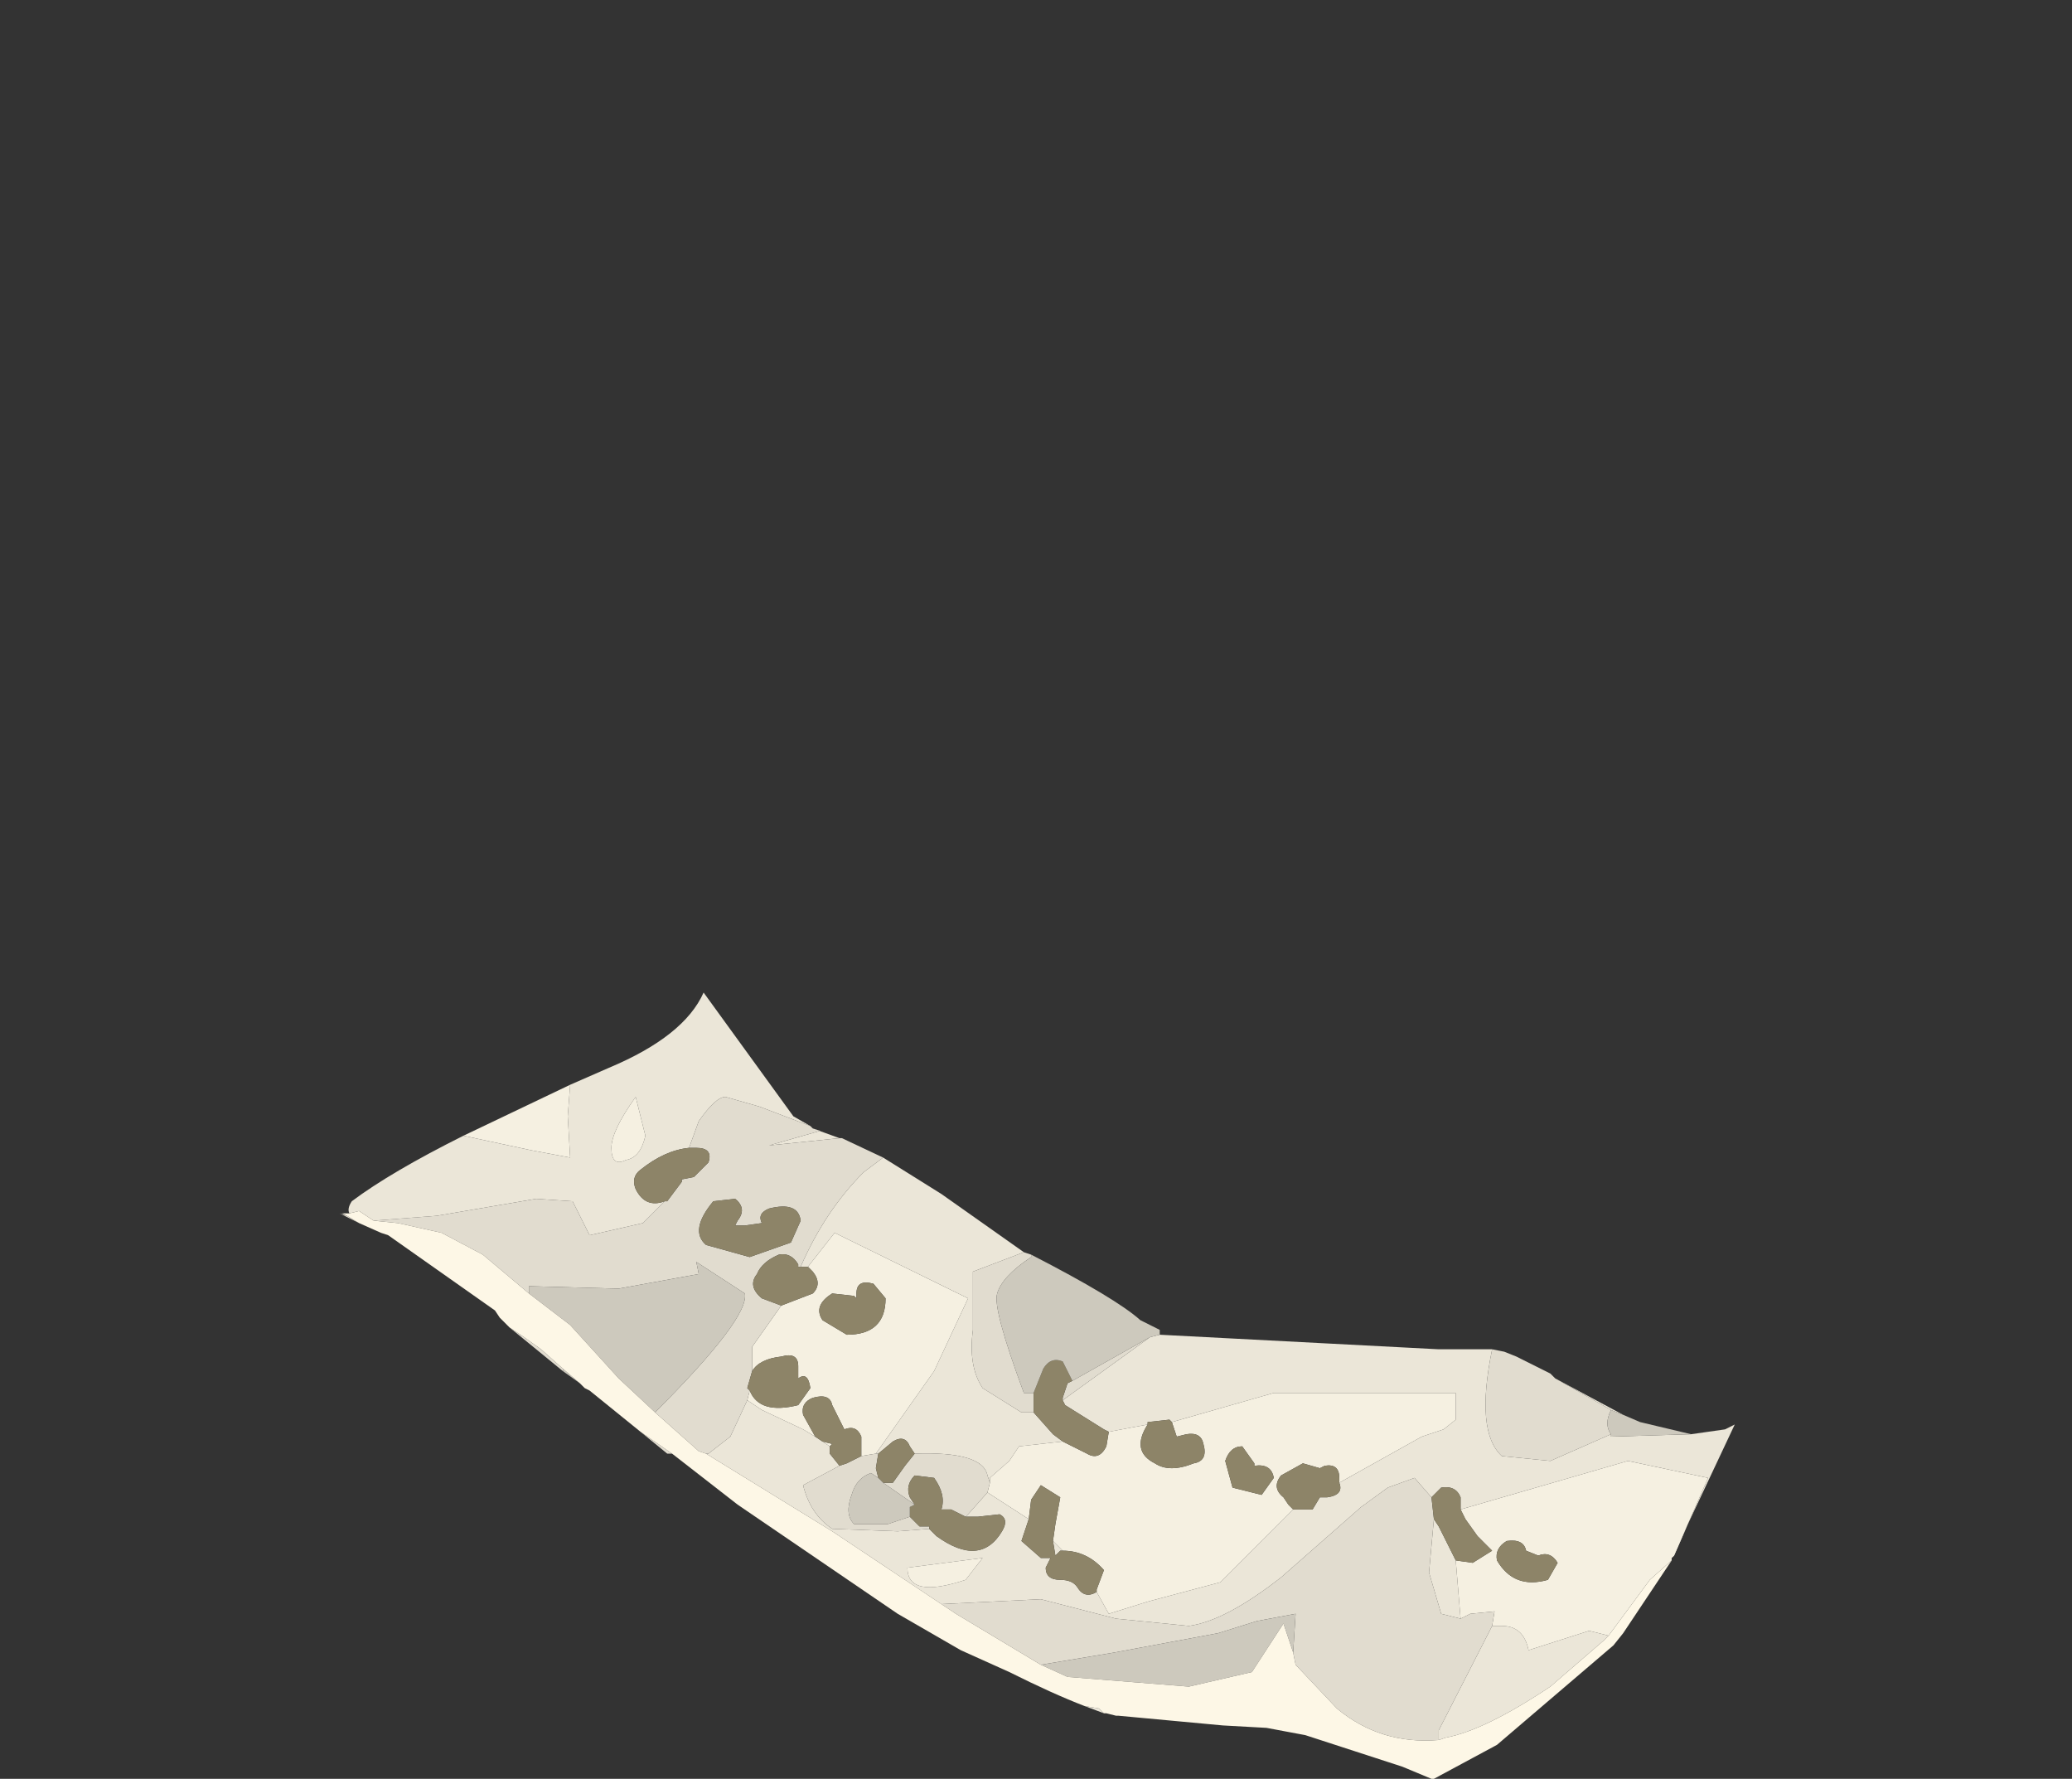 <?xml version="1.0" encoding="UTF-8" standalone="no"?>
<svg xmlns:xlink="http://www.w3.org/1999/xlink" height="36.65px" width="42.7px" xmlns="http://www.w3.org/2000/svg">
  <rect width="100%" height="100%" fill="#333333" stroke="none"/>
  <g transform="matrix(1.0, 0.0, 0.0, 1.0, 0.0, 0.0)">
    <use height="16.2" transform="matrix(1.0, 0.0, 0.0, 1.0, 7.0, 20.45)" width="28.75" xlink:href="#shape0"/>
  </g>
  <defs>
    <g id="shape0" transform="matrix(1.0, 0.0, 0.0, 1.0, -7.0, -20.45)">
      <path d="M9.55 23.4 L10.95 23.7 11.75 23.85 11.7 23.0 11.75 22.35 12.55 22.0 Q14.1 21.35 14.5 20.45 L16.35 23.0 16.7 23.2 15.65 22.8 14.95 22.6 Q14.75 22.6 14.4 23.1 L14.2 23.65 Q13.7 23.7 13.2 24.1 13.0 24.25 13.1 24.5 13.3 24.9 13.7 24.75 L13.25 25.2 12.15 25.45 11.8 24.75 11.05 24.7 9.0 25.05 7.7 25.15 7.4 24.95 7.2 25.0 Q7.15 24.9 7.25 24.75 8.05 24.15 9.55 23.4 M13.3 23.4 L13.1 22.6 Q12.6 23.3 12.6 23.65 12.6 24.05 12.9 23.9 13.2 23.85 13.3 23.4 M16.75 23.25 L17.3 23.45 15.85 23.6 16.9 23.3 16.75 23.25 M18.2 23.85 L19.4 24.6 21.1 25.8 20.05 26.2 20.05 27.4 Q19.95 28.15 20.25 28.6 L21.05 29.1 21.3 29.1 21.7 29.55 21.9 29.7 21.0 29.8 20.8 30.1 20.4 30.45 20.4 30.55 20.35 30.4 Q20.25 29.9 18.85 29.95 L18.75 29.8 Q18.65 29.55 18.4 29.7 L18.1 29.95 18.05 29.95 19.25 28.25 19.95 26.75 17.2 25.4 16.65 26.1 16.5 26.1 Q17.0 24.95 17.8 24.15 L18.2 23.85 M23.9 27.5 L29.65 27.8 30.75 27.8 Q30.4 29.5 30.95 30.0 L31.95 30.1 33.2 29.55 33.2 29.6 34.85 29.55 35.55 29.45 35.75 29.35 34.55 31.9 34.45 32.1 34.5 32.05 35.2 30.45 33.55 30.1 30.1 31.1 30.1 30.85 Q30.0 30.6 29.7 30.65 L29.5 30.85 29.15 30.45 28.6 30.65 28.05 31.05 26.4 32.5 Q25.25 33.4 24.5 33.5 L23.0 33.35 21.45 32.95 19.4 33.05 17.15 31.55 14.55 29.95 14.6 29.95 15.05 29.6 15.4 28.85 15.7 29.05 16.55 29.45 16.8 29.6 16.95 29.7 17.1 29.8 17.1 29.95 17.3 30.2 16.55 30.6 Q16.7 31.2 17.15 31.5 L18.5 31.55 19.15 31.5 19.3 31.65 Q20.2 32.3 20.65 31.55 20.8 31.3 20.6 31.2 L20.15 31.25 19.9 31.25 19.95 31.2 20.35 30.75 21.2 31.3 21.05 31.75 21.45 32.1 21.65 32.1 21.55 32.3 Q21.55 32.55 21.85 32.55 22.1 32.55 22.2 32.7 22.35 32.95 22.6 32.8 L22.85 33.25 23.65 33.0 25.15 32.6 25.45 32.3 26.65 31.1 27.05 31.1 27.2 30.85 27.35 30.85 Q27.7 30.8 27.6 30.55 L29.3 29.6 29.75 29.45 30.0 29.25 30.0 28.7 26.25 28.7 24.15 29.3 24.1 29.25 23.65 29.3 23.65 29.35 22.85 29.5 22.75 29.45 21.95 28.95 21.9 28.85 23.7 27.55 23.9 27.5 M32.05 28.4 L33.45 29.15 33.2 29.05 32.05 28.4 M22.75 35.3 L22.35 35.15 22.65 35.2 22.75 35.3 M19.9 32.55 L20.25 32.1 18.7 32.3 Q18.7 32.95 19.9 32.55 M30.0 32.15 L30.1 33.35 29.7 33.25 29.45 32.4 29.55 31.3 29.65 31.45 29.9 31.95 30.0 32.15 M30.75 33.5 L30.95 33.5 Q31.4 33.5 31.5 34.0 L32.75 33.6 33.15 33.7 33.05 33.8 31.95 34.75 Q30.6 35.65 29.8 35.8 L29.65 35.85 29.65 35.65 30.75 33.5 M21.7 31.75 L21.9 31.95 21.85 31.95 21.75 32.05 21.7 31.75" fill="#ebe6d8" fill-rule="evenodd" stroke="none"/>
      <path d="M11.75 22.35 L11.7 23.0 11.75 23.85 10.95 23.7 9.55 23.4 11.75 22.35 M13.3 23.4 Q13.2 23.85 12.9 23.9 12.6 24.05 12.6 23.65 12.6 23.3 13.1 22.6 L13.3 23.4 M34.45 32.1 L34.45 32.15 34.0 32.55 33.15 33.7 32.75 33.6 31.5 34.0 Q31.4 33.5 30.95 33.5 L30.75 33.5 30.8 33.2 30.3 33.25 30.1 33.35 30.0 32.15 30.35 32.2 30.75 31.95 30.45 31.65 30.2 31.3 30.1 31.1 33.55 30.1 35.2 30.45 34.5 32.05 34.45 32.1 M18.0 26.45 Q17.65 26.35 17.65 26.65 L17.65 26.75 17.6 26.7 17.15 26.65 Q16.75 26.9 16.95 27.2 L17.45 27.5 Q18.25 27.5 18.25 26.75 L18.0 26.45 M16.65 26.1 L17.2 25.4 19.95 26.75 19.25 28.25 18.05 29.95 17.75 30.0 17.75 29.6 Q17.65 29.35 17.4 29.45 L17.3 29.25 17.15 28.95 Q17.1 28.7 16.75 28.8 16.5 28.9 16.55 29.15 L16.8 29.6 16.55 29.45 15.7 29.05 15.4 28.85 15.45 28.65 Q15.65 29.15 16.45 28.95 L16.7 28.6 Q16.65 28.25 16.45 28.4 L16.45 28.15 Q16.45 27.85 16.1 27.95 15.65 28.0 15.5 28.25 L15.5 27.75 16.1 26.9 16.75 26.65 Q16.95 26.45 16.75 26.2 L16.65 26.1 M20.4 30.55 L20.4 30.45 20.8 30.1 21.0 29.8 21.9 29.7 22.4 29.95 Q22.65 30.1 22.8 29.8 L22.85 29.5 23.65 29.35 Q23.3 29.9 23.8 30.15 24.1 30.35 24.6 30.15 24.9 30.1 24.8 29.75 24.75 29.5 24.45 29.55 L24.25 29.6 24.15 29.3 26.25 28.7 30.0 28.7 30.0 29.25 29.75 29.45 29.3 29.6 27.6 30.55 27.6 30.45 Q27.6 30.15 27.3 30.2 L27.2 30.25 26.85 30.15 26.4 30.4 Q26.2 30.65 26.45 30.85 L26.55 31.0 26.65 31.1 25.45 32.3 25.15 32.6 23.65 33.0 22.85 33.25 22.6 32.8 22.6 32.75 22.75 32.35 Q22.4 31.95 21.9 31.95 L21.7 31.75 21.75 31.4 21.85 30.85 21.45 30.6 21.25 30.9 21.2 31.3 20.35 30.75 20.4 30.55 M16.95 29.7 L17.15 29.75 17.1 29.8 16.95 29.7 M19.9 32.55 Q18.7 32.95 18.7 32.3 L20.25 32.1 19.9 32.55 M31.7 32.05 L31.45 31.95 Q31.4 31.7 31.05 31.75 30.8 31.9 30.85 32.15 31.2 32.75 31.9 32.55 L32.1 32.2 Q31.95 31.95 31.7 32.05 M26.0 30.8 L26.25 30.45 Q26.2 30.15 25.85 30.2 L25.85 30.15 25.6 29.8 Q25.35 29.8 25.25 30.1 L25.4 30.65 26.0 30.8" fill="#f5f0e1" fill-rule="evenodd" stroke="none"/>
      <path d="M7.7 25.15 L9.0 25.05 11.05 24.7 11.8 24.75 12.15 25.45 13.25 25.2 13.7 24.75 13.75 24.75 14.05 24.35 14.05 24.3 14.3 24.25 14.6 23.95 Q14.7 23.65 14.35 23.65 L14.2 23.65 14.4 23.1 Q14.75 22.6 14.95 22.6 L15.65 22.8 16.7 23.2 16.75 23.25 16.9 23.3 15.85 23.6 17.3 23.45 17.35 23.45 18.2 23.85 17.8 24.15 Q17.0 24.95 16.5 26.1 L16.45 26.1 16.45 26.05 Q16.3 25.8 16.05 25.85 15.7 26.0 15.6 26.25 15.4 26.5 15.7 26.75 L16.1 26.9 15.5 27.75 15.5 28.25 15.4 28.6 15.45 28.65 15.4 28.85 15.05 29.6 14.6 29.95 14.55 29.95 14.4 29.9 13.5 29.1 Q15.45 27.15 15.35 26.65 L14.35 26.0 14.4 26.25 12.75 26.55 10.9 26.5 10.9 26.65 9.95 25.85 9.1 25.4 8.2 25.2 7.7 25.15 M21.1 25.8 L21.25 25.85 21.25 25.9 Q20.65 26.3 20.55 26.65 20.45 26.95 21.1 28.7 L21.3 28.7 21.3 29.1 21.05 29.1 20.25 28.6 Q19.95 28.15 20.05 27.4 L20.05 26.2 21.1 25.8 M30.75 27.8 L31.0 27.85 31.25 27.95 31.75 28.2 31.95 28.3 32.05 28.4 33.2 29.05 Q33.05 29.35 33.2 29.55 L31.95 30.1 30.95 30.0 Q30.4 29.5 30.75 27.8 M13.85 29.95 L13.75 29.95 13.2 29.5 13.85 29.95 M11.6 28.25 L10.5 27.35 10.8 27.55 11.15 27.8 11.6 28.2 11.6 28.25 M7.4 25.2 L7.0 25.0 7.15 25.05 7.4 25.2 M17.75 30.0 L18.05 29.95 18.1 29.95 18.05 30.25 18.1 30.45 17.95 30.35 Q17.65 30.45 17.55 30.8 17.4 31.2 17.6 31.4 L18.3 31.4 18.75 31.25 18.95 31.45 19.15 31.45 19.15 31.5 18.5 31.55 17.15 31.5 Q16.7 31.2 16.55 30.6 L17.3 30.2 17.45 30.15 17.75 30.0 M18.85 29.95 Q20.25 29.9 20.35 30.4 L20.4 30.55 20.35 30.75 19.95 31.2 19.9 31.25 19.6 31.1 19.4 31.1 Q19.5 30.8 19.25 30.45 L18.85 30.4 Q18.65 30.6 18.75 30.85 L18.85 31.0 18.2 30.55 18.4 30.55 18.65 30.2 18.85 29.95 M16.3 25.6 L16.5 25.15 Q16.45 24.75 15.85 24.9 15.6 25.0 15.7 25.2 L15.35 25.25 15.15 25.25 15.2 25.15 Q15.4 24.9 15.15 24.7 L14.7 24.75 Q14.2 25.35 14.55 25.65 L15.45 25.9 16.3 25.6 M21.45 34.3 L19.7 33.25 19.4 33.05 21.45 32.95 23.0 33.35 24.5 33.5 Q25.25 33.4 26.4 32.5 L28.05 31.05 28.6 30.65 29.15 30.45 29.5 30.85 29.55 31.3 29.45 32.4 29.7 33.25 30.1 33.35 30.3 33.25 30.8 33.2 30.75 33.5 29.65 35.65 29.65 35.85 Q28.45 35.95 27.55 35.2 L26.7 34.3 26.65 34.05 26.7 33.25 25.9 33.4 25.1 33.65 22.95 34.05 21.45 34.3 M23.7 27.55 L21.9 28.85 21.9 28.8 22.0 28.5 22.1 28.45 23.7 27.55" fill="#e1dccf" fill-rule="evenodd" stroke="none"/>
      <path d="M13.7 24.75 Q13.3 24.9 13.1 24.5 13.0 24.25 13.2 24.1 13.7 23.7 14.2 23.65 L14.35 23.65 Q14.7 23.65 14.6 23.95 L14.3 24.25 14.05 24.3 14.05 24.35 13.75 24.75 13.7 24.75 M18.0 26.45 L18.25 26.75 Q18.25 27.5 17.45 27.5 L16.95 27.2 Q16.75 26.9 17.15 26.65 L17.6 26.7 17.65 26.75 17.65 26.65 Q17.65 26.35 18.0 26.45 M21.3 29.1 L21.3 28.7 21.5 28.2 Q21.65 27.95 21.9 28.05 L22.1 28.45 22.0 28.5 21.9 28.8 21.9 28.85 21.95 28.95 22.75 29.45 22.85 29.5 22.8 29.8 Q22.65 30.1 22.4 29.95 L21.9 29.7 21.7 29.55 21.3 29.1 M16.65 26.1 L16.75 26.2 Q16.95 26.45 16.75 26.65 L16.1 26.9 15.7 26.75 Q15.4 26.5 15.6 26.25 15.7 26.0 16.05 25.85 16.3 25.8 16.45 26.05 L16.45 26.1 16.5 26.1 16.65 26.1 M15.5 28.25 Q15.65 28.0 16.1 27.95 16.45 27.85 16.45 28.15 L16.45 28.4 Q16.65 28.25 16.7 28.6 L16.45 28.95 Q15.65 29.15 15.45 28.65 L15.4 28.6 15.5 28.25 M16.8 29.6 L16.55 29.15 Q16.5 28.9 16.75 28.8 17.1 28.7 17.15 28.95 L17.3 29.25 17.4 29.45 Q17.65 29.35 17.75 29.6 L17.75 30.0 17.45 30.15 17.3 30.2 17.1 29.95 17.1 29.8 17.15 29.75 16.95 29.7 16.8 29.6 M18.1 29.95 L18.4 29.7 Q18.65 29.55 18.75 29.8 L18.85 29.95 18.65 30.2 18.4 30.55 18.2 30.55 18.1 30.45 18.05 30.25 18.1 29.95 M16.3 25.6 L15.45 25.9 14.55 25.65 Q14.2 25.35 14.7 24.75 L15.15 24.7 Q15.4 24.9 15.2 25.15 L15.15 25.25 15.35 25.25 15.7 25.2 Q15.6 25.0 15.85 24.9 16.45 24.75 16.5 25.15 L16.3 25.6 M19.15 31.5 L19.15 31.45 18.95 31.45 18.75 31.25 18.75 31.05 18.85 31.0 18.75 30.85 Q18.65 30.6 18.85 30.4 L19.25 30.45 Q19.5 30.8 19.4 31.1 L19.6 31.1 19.9 31.25 20.15 31.25 20.6 31.2 Q20.8 31.3 20.65 31.55 20.2 32.3 19.3 31.65 L19.15 31.5 M30.1 31.1 L30.2 31.3 30.45 31.65 30.75 31.95 30.35 32.2 30.0 32.15 29.9 31.95 29.65 31.45 29.55 31.3 29.5 30.85 29.7 30.65 Q30.0 30.6 30.1 30.85 L30.1 31.1 M26.0 30.8 L25.4 30.65 25.25 30.1 Q25.35 29.8 25.6 29.8 L25.85 30.15 25.85 30.2 Q26.2 30.15 26.25 30.45 L26.0 30.8 M31.7 32.05 Q31.95 31.95 32.1 32.2 L31.9 32.55 Q31.2 32.75 30.85 32.15 30.8 31.9 31.05 31.75 31.4 31.7 31.45 31.95 L31.7 32.05 M26.65 31.1 L26.55 31.0 26.45 30.85 Q26.2 30.65 26.4 30.4 L26.85 30.15 27.2 30.25 27.3 30.2 Q27.6 30.15 27.6 30.45 L27.6 30.55 Q27.7 30.8 27.35 30.85 L27.2 30.85 27.05 31.1 26.65 31.1 M24.15 29.3 L24.25 29.6 24.45 29.55 Q24.75 29.5 24.8 29.75 24.9 30.1 24.6 30.15 24.1 30.35 23.8 30.15 23.3 29.9 23.65 29.35 L23.65 29.3 24.1 29.25 24.15 29.3 M22.6 32.8 Q22.35 32.95 22.2 32.7 22.1 32.55 21.85 32.55 21.55 32.55 21.55 32.3 L21.65 32.1 21.45 32.1 21.05 31.75 21.2 31.3 21.25 30.9 21.45 30.6 21.85 30.85 21.75 31.4 21.7 31.75 21.75 32.05 21.85 31.95 21.9 31.95 Q22.4 31.95 22.75 32.35 L22.6 32.75 22.6 32.8" fill="#8d8468" fill-rule="evenodd" stroke="none"/>
      <path d="M21.25 25.85 Q23.0 26.75 23.5 27.2 L23.9 27.4 23.9 27.5 23.7 27.55 22.1 28.45 21.9 28.05 Q21.65 27.95 21.5 28.2 L21.3 28.7 21.1 28.7 Q20.45 26.95 20.55 26.65 20.65 26.3 21.25 25.9 L21.25 25.85 M33.45 29.15 L33.8 29.3 34.85 29.55 33.2 29.6 33.2 29.55 Q33.05 29.35 33.2 29.05 L33.45 29.15 M11.95 28.5 L11.6 28.25 11.6 28.2 11.95 28.5 M18.75 31.25 L18.3 31.4 17.6 31.4 Q17.4 31.2 17.55 30.8 17.65 30.45 17.95 30.35 L18.1 30.45 18.2 30.55 18.85 31.0 18.75 31.05 18.75 31.25 M10.9 26.65 L10.9 26.5 12.75 26.55 14.4 26.25 14.35 26.0 15.35 26.65 Q15.45 27.15 13.5 29.1 L12.75 28.4 11.75 27.3 10.9 26.65 M26.65 34.05 L26.45 33.45 25.8 34.45 24.5 34.75 22.0 34.55 21.45 34.3 22.95 34.05 25.1 33.65 25.9 33.4 26.7 33.25 26.65 34.05" fill="#cdc9bd" fill-rule="evenodd" stroke="none"/>
      <path d="M7.2 25.0 L7.4 24.95 7.7 25.15 8.2 25.2 9.1 25.4 9.95 25.85 10.9 26.65 11.75 27.3 12.75 28.4 13.5 29.1 14.4 29.9 14.55 29.95 17.15 31.55 19.4 33.05 19.7 33.25 21.45 34.3 22.0 34.55 24.5 34.75 25.8 34.45 26.45 33.45 26.65 34.05 26.7 34.3 27.55 35.2 Q28.45 35.95 29.65 35.85 L29.8 35.8 Q30.6 35.65 31.95 34.75 L33.05 33.8 33.15 33.7 34.0 32.55 34.45 32.15 33.45 33.65 33.25 33.9 30.85 35.95 29.55 36.65 29.5 36.65 28.9 36.4 26.9 35.75 26.1 35.6 25.2 35.55 23.05 35.35 23.0 35.35 22.8 35.3 22.75 35.3 22.65 35.2 22.35 35.15 Q21.7 34.9 20.8 34.45 L19.8 34.0 18.5 33.25 15.2 31.0 13.85 29.95 13.2 29.5 12.15 28.65 12.05 28.6 12.0 28.55 11.95 28.5 11.6 28.2 11.15 27.8 10.8 27.55 10.5 27.35 10.3 27.15 10.2 27.0 8.0 25.45 7.85 25.4 7.4 25.2 7.15 25.05 7.05 25.0 7.2 25.0" fill="#fdf7e6" fill-rule="evenodd" stroke="none"/>
    </g>
  </defs>
</svg>
